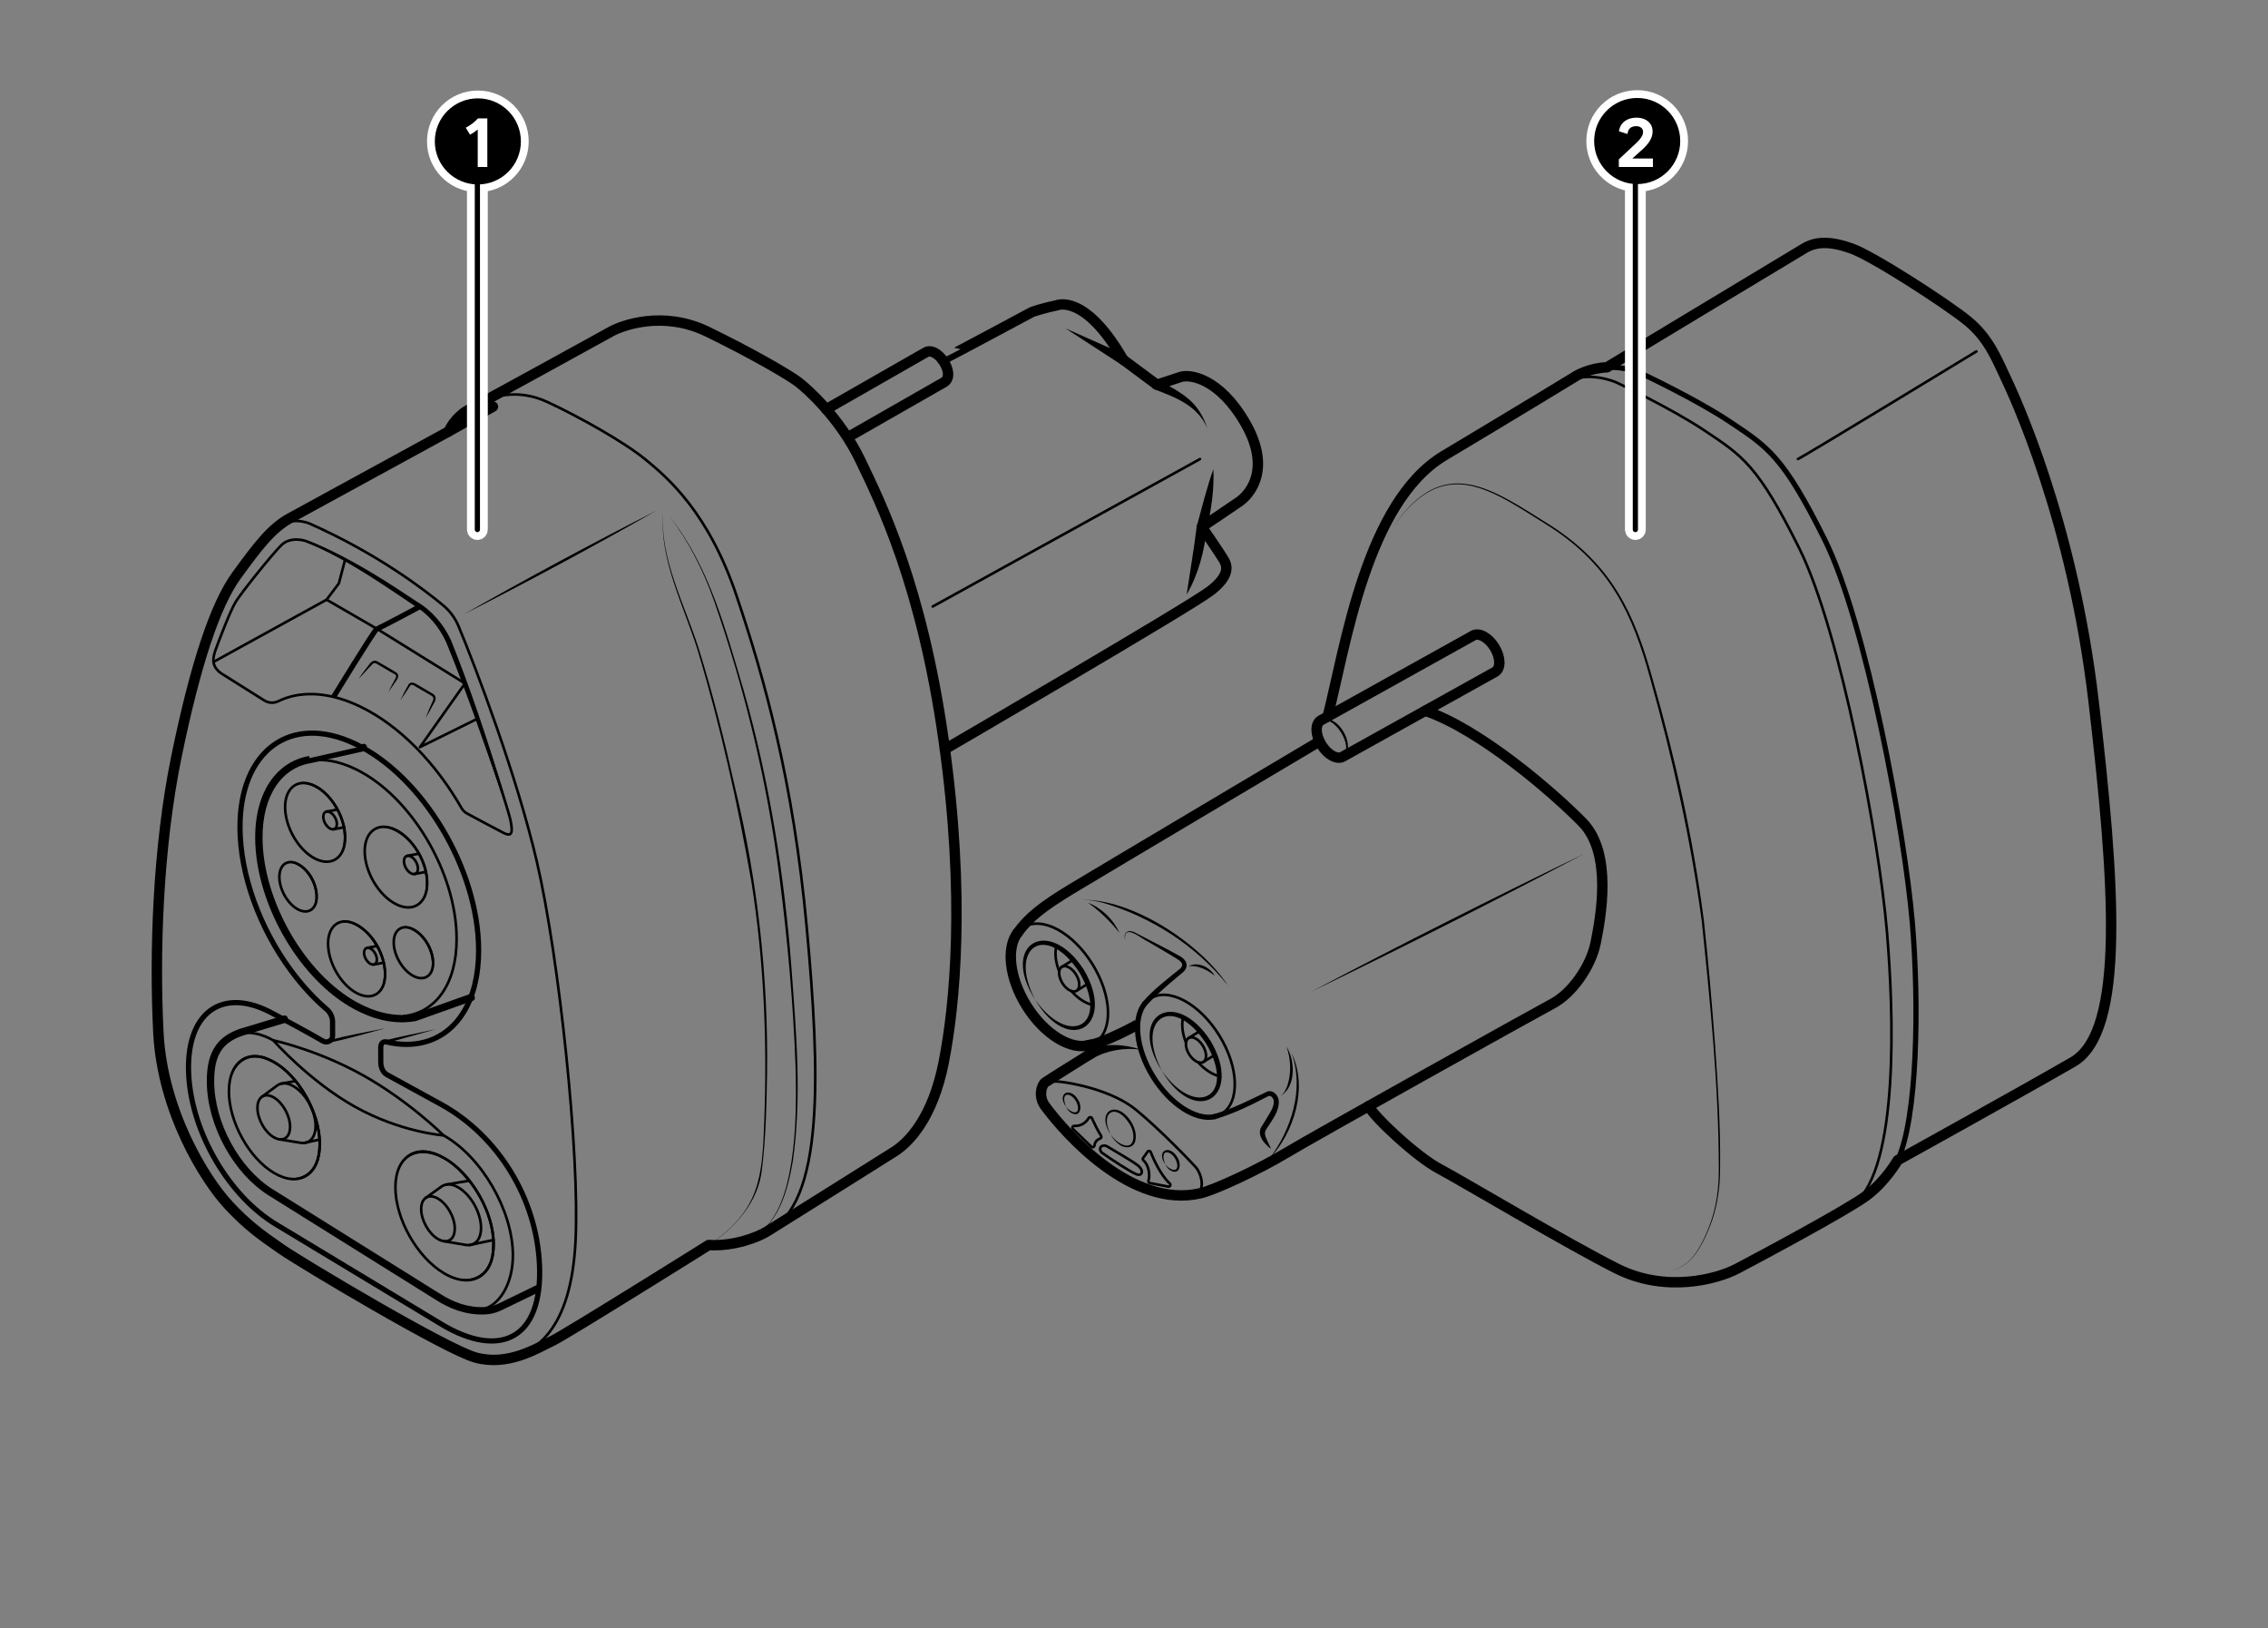 <?xml version="1.0" encoding="UTF-8"?><svg xmlns="http://www.w3.org/2000/svg" width="436" height="312.889" viewBox="0 0 436 312.889"><rect x="0" y="0" width="436" height="312.889" fill="#808080" stroke="none"/><g id="uuid-41c93393-8964-493b-9216-94b17e57819b"><path d="M52.592,204.062c4.857,2.721,8.862,9.797,8.881,15.77.018,5.973-3.957,8.451-8.815,5.575-4.788-2.835-8.634-9.82-8.652-15.638-.018-5.818,3.798-8.389,8.586-5.707Z" style="fill:none; stroke:#000001; stroke-linecap:round; stroke-linejoin:round; stroke-width:.5px;"/><path d="M50.326,210.801c.566-.418,1.374-.421,2.275.091,1.739.99,3.161,3.524,3.168,5.654.005,1.692-.884,2.608-2.121,2.406" style="fill:none; stroke:#000001; stroke-linecap:round; stroke-linejoin:round; stroke-width:.5px;"/><path d="M85.291,222.507c-5.174-2.898-9.297-.315-9.278,5.731.019,6.046,4.172,13.398,9.347,16.462,5.253,3.11,9.554.63,9.535-5.583-.019-6.213-4.351-13.667-9.603-16.609Z" style="fill:none; stroke:#000001; stroke-linecap:round; stroke-linejoin:round; stroke-width:.5px;"/><path d="M44.006,209.769c-.342-4.283,2.253-8.224,6.981-6.685,3.699,1.306,6.365,4.463,8.219,7.787,1.799,3.354,2.955,7.235,2.332,11.108-.835,4.794-5.031,6.077-8.879,3.428,3.63,2.095,7.683.878,8.388-3.52.599-3.687-.516-7.5-2.279-10.776-1.781-3.207-4.399-6.308-7.932-7.551-4.216-1.474-6.812,2.376-6.828,6.209h0Z" style="fill:#000001;"/><path d="M85.36,244.7c3.725,2.161,8.266,1.287,9.082-3.404.915-5.901-2.02-11.964-6.089-16.119-4.822-5.047-11.949-5.273-12.339,3.062-.34-4.699,2.661-8.467,7.592-6.757,3.89,1.417,6.759,4.688,8.777,8.181,1.957,3.537,3.266,7.656,2.55,11.732-.966,5.099-5.624,6.032-9.572,3.305h0Z" style="fill:#000001;"/><path d="M50.801,134.607c.804.506,1.815.587,2.669.17,1.035-.505,2.136-.882,3.287-1.106,3.669-.713,7.932-.077,12.511,2.132,7.586,3.659,14.524,10.882,19.439,19.468.261.456.638.832,1.101,1.081,1.682.904,5.866,3.151,6.959,3.697,1.377.689,1.968.457,1.377-2.379s-7.773-24.679-12.102-34.912c0,0-2.048-4.132-5.304-6.199s-13.194-9.249-21.951-12.594c0,0-2.874-.984-4.684.787s-7.713,9.151-8.796,10.922-3.345,7.773-3.837,9.151-1.082,3.247,1.279,4.723c1.704,1.065,5.866,3.684,8.053,5.061Z" style="fill:none; stroke:#000001; stroke-linecap:round; stroke-linejoin:round; stroke-width:.5px;"/><path d="M59.513,146.197c2.618-.438,5.635.054,8.866,1.623,10.565,5.131,19.359,19.764,19.399,32.566.027,8.801-4.1,14.23-10.126,14.898" style="fill:none; stroke:#000001; stroke-linecap:round; stroke-linejoin:round; stroke-width:.5px;"/><path d="M74.043,187.181c.011,3.659-2.462,5.292-5.504,3.659-3.02-1.621-5.462-5.855-5.473-9.466s2.412-5.271,5.433-3.697c3.042,1.585,5.534,5.845,5.545,9.504Z" style="fill:none; stroke:#000001; stroke-linecap:round; stroke-linejoin:round; stroke-width:.5px;"/><path d="M72.453,184.415c.002.541-.239.885-.6.951-.185.034-.4-.005-.631-.127-.68-.361-1.232-1.312-1.234-2.126-.002-.539.239-.884.599-.951.183-.034.397.004.626.124.682.358,1.238,1.312,1.24,2.129Z" style="fill:none; stroke:#000001; stroke-linecap:round; stroke-linejoin:round; stroke-width:.5px;"/><path d="M60.517,151.033c3.198,1.583,5.818,6.025,5.83,9.911.012,3.886-2.589,5.7-5.787,4.064-3.174-1.624-5.738-6.038-5.75-9.871s2.533-5.675,5.707-4.104Z" style="fill:none; stroke:#000001; stroke-linecap:round; stroke-linejoin:round; stroke-width:.5px;"/><path d="M57.265,166.051c1.987,1.023,3.611,3.817,3.619,6.237.007,2.419-1.604,3.53-3.592,2.486s-3.58-3.822-3.588-6.22c-.007-2.398,1.583-3.521,3.561-2.503Z" style="fill:none; stroke:#000001; stroke-linecap:round; stroke-linejoin:round; stroke-width:.5px;"/><path d="M79.444,178.605c-2.085-1.074-3.762.056-3.755,2.519s1.697,5.343,3.782,6.439,3.796-.017,3.788-2.501c-.008-2.485-1.72-5.377-3.816-6.456Z" style="fill:none; stroke:#000001; stroke-linecap:round; stroke-linejoin:round; stroke-width:.5px;"/><path d="M63.065,181.375c-.212-2.541,1.476-5.107,4.296-4.341,4.556,1.471,7.452,6.881,6.744,11.533-.53,2.835-3.224,3.761-5.567,2.274,6.278,2.665,6.114-5.347,3.716-8.947-2.129-4.283-8.649-7.555-9.189-.519h0Z" style="fill:#000001;"/><path d="M54.81,155.137c-.208-2.621,1.473-5.439,4.442-4.75,2.531.567,4.405,2.625,5.676,4.768,1.21,2.189,1.963,4.766,1.467,7.297-.548,2.94-3.324,4.067-5.835,2.555,6.574,2.638,6.457-5.822,3.934-9.605-2.324-4.635-9.154-7.671-9.684-.266h0Z" style="fill:#000001;"/><path d="M53.705,168.553c-.204-1.652.94-3.466,2.801-2.989,3.075.91,4.975,4.557,4.485,7.65-.329,1.847-2.167,2.596-3.699,1.559,1.5.752,3.114.086,3.321-1.633.33-2.832-1.444-6.248-4.195-7.204-1.633-.532-2.71,1.134-2.714,2.616h0Z" style="fill:#000001;"/><path d="M79.471,187.563c1.53.775,3.277.182,3.512-1.614.364-2.962-1.565-6.466-4.418-7.473-1.718-.567-2.864,1.06-2.876,2.648-.215-1.745,1.052-3.541,2.969-3.022,1.672.43,2.879,1.753,3.727,3.141.79,1.431,1.315,3.112.973,4.782-.361,1.929-2.322,2.595-3.887,1.537h0Z" style="fill:#000001;"/><path d="M76.055,159.491c-3.305-1.636-5.955.218-5.943,4.128s2.682,8.442,5.987,10.134c3.331,1.705,6.041-.119,6.028-4.085-.012-3.966-2.742-8.528-6.072-10.176Z" style="fill:none; stroke:#000001; stroke-linecap:round; stroke-linejoin:round; stroke-width:.5px;"/><path d="M76.099,173.753c2.46,1.284,5.255.278,5.691-2.611.662-4.774-2.441-10.449-7.116-11.942-2.772-.816-4.622,1.879-4.562,4.419-.215-5.359,4.612-6.227,8.064-2.926,2.828,2.615,4.697,6.624,3.989,10.527-.587,3.039-3.516,4.069-6.066,2.532h0Z" style="fill:#000001;"/><path d="M84.725,212.197c11.068,6.065,18.433,18.17,18.988,30.898.623,14.284-7.6,18.088-18.738,11.465l-31.818-19.201c-9.015-5.361-16.228-17.488-16.874-28.63-.702-12.102,6.403-17.304,16.203-11.934,2.505,1.373,7.001,3.737,9.58,5.274.778.464,1.874-.047,1.871-.994l-.009-2.809c-.002-.787-.446-1.711-1.077-2.25-2.549-2.176-4.91-4.769-7.008-7.629-5.857-7.984-9.679-18.134-9.707-27.341-.046-14.783,9.764-22.031,22.227-16.05,12.857,6.17,23.6,23.952,23.649,39.565.03,9.722-4.138,16.075-10.423,17.719-2.208.582-4.67.589-7.302-.039-.646-.154-1.096.293-1.094,1.087l.009,2.841c.003.958.405,1.938,1.218,2.384l10.305,5.647Z" style="fill:none; stroke:#000001; stroke-linecap:round; stroke-linejoin:round;"/><path d="M69.988,143.848l-10.403,2.339c-5.737.961-9.641,6.406-9.615,14.82.038,12.238,8.241,26.568,18.548,32.13,3.291,1.776,7.17,2.918,11.172,2.218l10.896-3.88" style="fill:none; stroke:#000001; stroke-linecap:round; stroke-miterlimit:10;"/><path d="M69.921,143.55s-10.403,2.339-10.386,2.336c-2.513.421-4.686,1.679-6.346,3.647-2.241,2.656-3.538,6.588-3.523,11.475.02,6.414,2.258,13.379,5.848,19.374,3.331,5.562,7.84,10.314,12.861,13.023,3.327,1.795,7.277,2.965,11.419,2.236l10.896-3.88" style="fill:none; stroke:#000001; stroke-linecap:round; stroke-miterlimit:10; stroke-width:1.219px;"/><path d="M63.151,199.923c3.632-.922,7.321-1.605,10.999-2.327-3.614.991-7.221,2.022-10.884,2.813-.307.069-.422-.411-.114-.487h0Z" style="fill:#000001;"/><path d="M73.666,200.035c2.905-.762,7.155-1.584,10.129-2.237,0,0-4.995,1.402-4.995,1.402-1.667.46-3.328.942-5.015,1.321-.308.074-.429-.408-.12-.485h0Z" style="fill:#000001;"/><path d="M46.479,198.561c1.769-.29,3.841.134,6.066,1.378,0,0,6.895,7.832,15.662,12.74,8.838,4.948,17.065,5.521,17.065,5.521,7.286,4.068,13.3,14.404,13.327,23.027.017,5.415-2.551,9.812-6.121,10.486" style="fill:none; stroke:#000001; stroke-linecap:round; stroke-linejoin:round; stroke-width:.5px;"/><path d="M54.81,196.054l-8.33,2.508c-4.036,1.376-5.825,3.941-5.808,9.287.025,8.041,4.917,17.027,11.469,21.122l32.362,20.208c2.304,1.439,5.167,2.66,8.679,2.522.975-.038,1.935-.279,2.814-.704l7.226-3.497" style="fill:none; stroke:#000001; stroke-linecap:round; stroke-miterlimit:10;"/><path d="M54.722,195.762s-8.33,2.508-8.341,2.511c-1.931.659-3.392,1.596-4.39,2.995-1.128,1.582-1.634,3.711-1.625,6.582.013,4.17,1.315,8.577,3.463,12.438,2.055,3.694,4.894,6.907,8.149,8.941l32.361,20.208c2.335,1.458,5.258,2.709,8.853,2.568,1.018-.04,2.018-.291,2.934-.734l7.226-3.497" style="fill:none; stroke:#000001; stroke-linecap:round; stroke-miterlimit:10; stroke-width:1.219px;"/><path d="M52.545,199.938s8.365,1.773,17.144,6.66c8.85,4.926,15.583,11.601,15.583,11.601" style="fill:none; stroke:#000001; stroke-linecap:round; stroke-linejoin:round; stroke-width:.5px;"/><path d="M61.445,218.997l-2.892.648c-.24.031-.493.028-.759-.016l-4.146-.677c-.321-.052-.665-.18-1.023-.389-1.728-1.007-3.126-3.527-3.133-5.634-.003-1.009.313-1.745.834-2.129l2.969-2.193c.239-.177.512-.295.808-.359l2.725-.492" style="fill:none; stroke:#000001; stroke-linecap:round; stroke-linejoin:round; stroke-width:.5px;"/><path d="M54.102,208.246c.655-.14,1.434.006,2.274.482,2.356,1.337,4.285,4.763,4.294,7.646.006,1.925-.846,3.108-2.116,3.272" style="fill:none; stroke:#000001; stroke-linecap:round; stroke-linejoin:round; stroke-width:.5px;"/><path d="M81.825,230.221c.583-.42,1.416-.415,2.343.113,1.791,1.02,3.256,3.604,3.263,5.766.005,1.717-.911,2.639-2.185,2.423" style="fill:none; stroke:#000001; stroke-linecap:round; stroke-linejoin:round; stroke-width:.5px;"/><path d="M94.868,238.301l-4.57.969c-.247.029-.508.024-.782-.023l-4.27-.724c-.33-.056-.685-.188-1.053-.403-1.78-1.038-3.22-3.607-3.226-5.745-.003-1.024.323-1.768.859-2.153l3.058-2.199c.246-.177.527-.295.833-.357l4.522-.766" style="fill:none; stroke:#000001; stroke-linecap:round; stroke-linejoin:round; stroke-width:.5px;"/><path d="M85.714,227.662c.674-.136,1.478.019,2.342.51,2.427,1.377,4.413,4.872,4.423,7.798.006,1.954-.872,3.147-2.18,3.302" style="fill:none; stroke:#000001; stroke-linecap:round; stroke-linejoin:round; stroke-width:.5px;"/><line x1="71.853" y1="185.366" x2="73.771" y2="185.014" style="fill:none; stroke:#000001; stroke-linecap:round; stroke-linejoin:round; stroke-width:.5px;"/><line x1="72.496" y1="181.808" x2="70.587" y2="182.162" style="fill:none; stroke:#000001; stroke-linecap:round; stroke-linejoin:round; stroke-width:.5px;"/><path d="M64.762,158.36c.002.573-.254.938-.636,1.008-.196.036-.424-.005-.669-.135-.721-.383-1.306-1.391-1.308-2.253-.002-.572.253-.937.635-1.008.194-.036.421.004.664.132.723.38,1.312,1.39,1.315,2.257Z" style="fill:none; stroke:#000001; stroke-linecap:round; stroke-linejoin:round; stroke-width:.5px;"/><line x1="64.126" y1="159.368" x2="66.159" y2="158.994" style="fill:none; stroke:#000001; stroke-linecap:round; stroke-linejoin:round; stroke-width:.5px;"/><line x1="64.807" y1="155.596" x2="62.784" y2="155.972" style="fill:none; stroke:#000001; stroke-linecap:round; stroke-linejoin:round; stroke-width:.5px;"/><path d="M80.345,166.933c.002.589-.261.965-.654,1.037-.201.037-.436-.005-.688-.139-.741-.393-1.343-1.43-1.345-2.317-.002-.588.26-.964.653-1.037.2-.037.433.004.682.135.743.39,1.349,1.43,1.352,2.32Z" style="fill:none; stroke:#000001; stroke-linecap:round; stroke-linejoin:round; stroke-width:.5px;"/><line x1="79.691" y1="167.969" x2="81.782" y2="167.585" style="fill:none; stroke:#000001; stroke-linecap:round; stroke-linejoin:round; stroke-width:.5px;"/><line x1="80.392" y1="164.091" x2="78.311" y2="164.477" style="fill:none; stroke:#000001; stroke-linecap:round; stroke-linejoin:round; stroke-width:.5px;"/><path d="M64.126,133.938s8.001-13.094,8.327-13.094,8.283-4.286,8.283-4.286" style="fill:none; stroke:#000001; stroke-miterlimit:10;"/><polyline points="89.385 131.343 80.736 143.583 91.812 138.111" style="fill:none; stroke:#000001; stroke-linecap:round; stroke-linejoin:round; stroke-width:.5px;"/><path d="M81.782,138.073c.452-1.196.973-2.363,1.487-3.53.132-.296.011-.66-.286-.806-.738-.416-2.212-1.276-2.937-1.714-.416-.228-.836-.679-1.209-.23-.609.936-1.236,1.897-1.905,2.813.495-1.03,1.025-2.018,1.584-3.025.463-.737,1.246-.296,1.768.033.738.417,2.211,1.276,2.937,1.715.686.407.639,1.176.222,1.77-.532,1.002-1.072,2-1.661,2.974h0Z" style="fill:#000001;"/><path d="M68.909,130.465c.636-.916,1.314-1.797,1.999-2.672.317-.511.932-1.071,1.626-.699.727.408,2.176,1.251,2.889,1.683,0,0,.71.435.71.435,1.038.714-.111,1.695-.5,2.406-.322.454-.63.917-.965,1.363.238-.505.504-.993.755-1.49.176-.374.641-1.07.737-1.416.095-.475-.692-.688-.975-.89-.721-.406-2.159-1.246-2.868-1.673-.173-.099-.4-.103-.582-.005-.948.897-1.85,2.042-2.825,2.958h0Z" style="fill:#000001;"/><line x1="72.453" y1="120.845" x2="89.385" y2="131.343" style="fill:none; stroke:#000001; stroke-linecap:round; stroke-linejoin:round; stroke-width:.5px;"/><polyline points="41.047 127.208 62.784 115.249 65.143 112.118 66.347 107.536" style="fill:none; stroke:#000001; stroke-linecap:round; stroke-linejoin:round; stroke-width:.5px;"/><line x1="62.784" y1="115.249" x2="72.453" y2="120.845" style="fill:none; stroke:#000001; stroke-linecap:round; stroke-linejoin:round; stroke-width:.5px;"/><path d="M91.397,260.887c-5.683-1.579-33.309-18.068-37.295-20.821-4.13-2.852-6.606-4.67-10.095-8.392-4.753-5.069-12.796-18.252-13.559-33.201-.763-14.948-.17-35.378,3.476-53.095,3.645-17.717,7.46-29.161,11.529-34.756s6.697-9.07,10.257-11.02,30.566-16.7,30.566-16.7c0,0,.969-2.628,4.105-4.323s24.922-13.648,27.042-14.835,10.003-4.154,18.565,0,15.682,8.307,17.463,9.664,8.053,6.951,11.953,15.089,11.783,23.905,16.021,53.914c4.238,30.009,2.119,50.947,0,61.712s-6.697,15.399-9.494,17.194-22.888,14.341-24.498,15.358-6.273,2.904-11.19,2.596c0,0-27.617,17.284-30.093,18.442-2.926,1.367-8.458,4.922-14.75,3.174Z" style="fill:none; stroke:#000001; stroke-linecap:round; stroke-linejoin:round; stroke-width:2px;"/><path d="M94.895,261.361c8.37-.357,14.897-6.178,15.745-22.807.848-16.629-3.138-54.447-7.418-72.879-3.826-16.477-11.751-37.384-15.085-45.363-.647-1.549-1.661-2.91-2.952-3.983-3.763-3.131-12.758-9.973-25.672-15.709,0,0-4.212-1.902-7.368,1.683" style="fill:none; stroke:#000001; stroke-linecap:round; stroke-linejoin:round; stroke-width:.5px;"/><path d="M86.274,82.903l8.489-4.756s-1.616-.291-5.515,1.146" style="fill:none; stroke:#000001; stroke-linecap:round; stroke-linejoin:round; stroke-width:2px;"/><path d="M92.785,77.269c1.604-.877,6.477-2.794,12.476,0s14.663,7.626,18.829,11.042,12.08,10.081,17.496,26.16c5.415,16.08,10.914,35.644,13.497,63.728s3.44,53.293-7.653,58.476" style="fill:none; stroke:#000001; stroke-linecap:round; stroke-linejoin:round; stroke-width:.5px;"/><path d="M128.704,99.218c7.673,9.637,10.792,21.815,14.248,33.41,5.002,17.594,7.881,35.743,9.243,53.969.89,12.123,1.952,24.397.228,36.497-.99,5.75-2.806,12.745-8.725,15.19,5.865-2.514,7.572-9.489,8.483-15.227.897-6.016.916-12.129.753-18.204-.452-12.157-1.542-24.309-3.105-36.372-2.322-18.11-6.621-35.953-12.624-53.193-2.046-5.718-4.793-11.228-8.5-16.07h0Z" style="fill:#000001;"/><path d="M136.24,239.272c9.817-6.656,10.306-12.829,10.681-23.837.572-15.316-.06-30.733-2.459-45.874-2.644-15.094-5.974-30.126-10.409-44.803-2.758-8.732-7.304-17.177-6.63-26.615-.557,9.419,4.145,17.818,6.907,26.528,2.759,8.795,4.973,17.751,6.991,26.74,4.347,17.937,6.382,36.375,6.136,54.824-.092,6.144-.217,12.297-.97,18.404-.652,6.297-5.105,11.326-10.246,14.632h0Z" style="fill:#000001;"/><path d="M126.172,98.142c-11.777,6.708-24.903,13.775-36.991,19.905,11.775-6.711,24.904-13.773,36.991-19.905h0Z" style="fill:#000001;"/><path d="M163.063,83.986l18.471-10.558c2.294-1.497-1.39-7.142-3.684-5.645l-19.011,10.867" style="fill:none; stroke:#000001; stroke-linecap:round; stroke-linejoin:round; stroke-width:2px;"/><path d="M181.158,69.126c.04.052,17.256-9.172,17.256-9.172,2.38-.816,4.717-1.27,4.717-1.27,0,0,5.388-2.421,12.788,10.442l6.491,4.813s2.791-.909,4.544-1.493,7.465.195,12.464,8.893.974,13.567-1.168,15.06-7.206,4.869-7.206,4.869c0,0,3.83,5.583,4.284,6.427s1.363,2.726-2.532,5.777-51.156,30.519-51.156,30.519" style="fill:none; stroke:#000001; stroke-linecap:round; stroke-linejoin:round; stroke-width:2px;"/><path d="M222.874,73.053c1.797,1.146,3.847,2.121,5.601,3.614,1.743,1.452,2.916,3.463,3.608,5.581-1.928-4.322-5.958-5.819-10.136-7.423-1.301-.59-.303-2.507.928-1.772h0Z" style="fill:#000001;"/><path d="M233.251,90.168c.218,3.573-.449,8.325-1.22,11.196-.5,4.503-1.614,8.963-3.908,12.887.635-4.297,1.416-8.781,1.934-13.079.999-3.684,1.936-7.388,3.194-11.005h0Z" style="fill:#000001;"/><path d="M215.445,70.007l-10.627-6.908,11.574,5.147c1.293.606.274,2.506-.947,1.762h0Z" style="fill:#000001;"/><line x1="230.687" y1="88.221" x2="179.307" y2="116.559" style="fill:none; stroke:#000001; stroke-linecap:round; stroke-linejoin:round; stroke-width:.5px;"/><path d="M98.172,160.205c.232-.346.176-.785.145-1.178-.459-2.805-1.603-5.456-2.468-8.154-3.189-9.197-6.378-18.481-10.079-27.46-1.306-2.858-3.417-5.412-6.152-7.04-5.401-3.626-10.756-7.315-16.559-10.26-2.715-1.28-6.156-3.687-8.957-1.362,2.671-2.543,6.39-.247,9.172.921,5.91,2.776,11.432,6.327,16.845,9.941,2.876,1.685,5.153,4.358,6.563,7.393,3.676,9.111,6.751,18.353,9.63,27.718.735,2.749,1.792,5.452,2.079,8.297.007.398.035.85-.22,1.184h0Z" style="fill:#000001;"/><path d="M199.01,192.137c-6.852-10.678,2.587-16.243,9.35-5.763,6.327,10.755-2.895,16.683-9.351,5.763,6.623,9.324,14.38,4.842,8.5-5.239-6.391-9.788-13.846-4.891-8.5,5.239h0Z" style="fill:#000001;"/><path d="M258.175,145.397c-1.103.68-2.955-.323-4.137-2.24s-1.245-4.022-.142-4.702l29.273-16.292c1.103-.68,2.955.323,4.137,2.24s1.245,4.022.142,4.702l-29.273,16.292Z" style="fill:none; stroke:#000001; stroke-linecap:round; stroke-linejoin:round; stroke-width:2px;"/><path d="M206.32,184.463l-2.19,1.347c-.732.451-.691,1.845.094,3.116.779,1.271,2.009,1.933,2.735,1.482l2.196-1.353" style="fill:none; stroke:#000001; stroke-linecap:round; stroke-linejoin:round; stroke-width:.5px;"/><path d="M205.963,190.465c1.271,1.429,2.729,2.372,4.053,2.659" style="fill:none; stroke:#000001; stroke-linecap:round; stroke-linejoin:round; stroke-width:.5px;"/><path d="M203.626,186.688c-.709-1.78-.896-3.514-.556-4.826" style="fill:none; stroke:#000001; stroke-linecap:round; stroke-linejoin:round; stroke-width:.5px;"/><path d="M195.603,179.298c.34-.445.747-.821,1.222-1.114,3.523-2.172,9.439,1.031,13.214,7.155s3.978,12.848.454,15.02c-.279.172-.574.311-.881.416" style="fill:none; stroke:#000001; stroke-linecap:round; stroke-linejoin:round; stroke-width:.5px;"/><path d="M209.612,200.775c-3.567,1.229-8.858-1.934-12.333-7.571-3.266-5.298-3.858-11.046-1.676-13.906" style="fill:none; stroke:#000001; stroke-linecap:round; stroke-linejoin:round; stroke-width:2px;"/><path d="M204.127,185.812c.73-.45,1.956.214,2.739,1.483s.824,2.663.094,3.113" style="fill:none; stroke:#000001; stroke-linecap:round; stroke-linejoin:round; stroke-width:.5px;"/><path d="M223.382,205.82c-6.852-10.678,2.587-16.243,9.35-5.763,6.327,10.755-2.895,16.683-9.351,5.763,6.623,9.324,14.38,4.842,8.5-5.239-6.391-9.788-13.846-4.891-8.5,5.239h0Z" style="fill:#000001;"/><path d="M224.014,223.754c-1.811-2.509.705-3.942,2.28-1.406.947,1.341.522,3.781-1.452,2.474-.361-.295-.64-.664-.829-1.069.616.931,2.539,1.89,2.294-.007-.444-2.56-3.704-3.544-2.294.007h0Z" style="fill:#000001;"/><path d="M204.929,212.695c-1.811-2.509.705-3.942,2.28-1.406.946,1.341.522,3.781-1.452,2.474-.361-.295-.64-.664-.829-1.069.616.932,2.539,1.89,2.294-.007-.444-2.56-3.704-3.544-2.294.007h0Z" style="fill:#000001;"/><path d="M213.52,218.039c-2.937-4.464,1.109-6.871,3.954-2.437.626,1.07,1.079,2.36.786,3.617-.374,1.607-2.176,1.514-3.185.673-.659-.497-1.176-1.145-1.556-1.852.474.645,1.021,1.244,1.693,1.649,3.123,1.824,3.179-1.978,1.836-3.824-2.635-4.077-5.725-2.017-3.529,2.175h0Z" style="fill:#000001;"/><path d="M230.692,198.145l-2.19,1.347c-.732.451-.691,1.845.094,3.116.779,1.271,2.009,1.933,2.735,1.482l2.196-1.353" style="fill:none; stroke:#000001; stroke-linecap:round; stroke-linejoin:round; stroke-width:.5px;"/><path d="M230.335,204.148c1.271,1.429,2.729,2.372,4.053,2.659" style="fill:none; stroke:#000001; stroke-linecap:round; stroke-linejoin:round; stroke-width:.5px;"/><path d="M227.998,200.371c-.709-1.78-.896-3.514-.556-4.826" style="fill:none; stroke:#000001; stroke-linecap:round; stroke-linejoin:round; stroke-width:.5px;"/><path d="M233.527,214.59c-3.55.828-8.546-2.301-11.876-7.703-3.302-5.358-3.871-11.176-1.601-14.002" style="fill:none; stroke:#000001; stroke-linecap:round; stroke-linejoin:round;"/><path d="M220.051,192.885c.324-.404.706-.746,1.147-1.018,3.523-2.172,9.439,1.031,13.214,7.155,3.774,6.123,3.978,12.848.454,15.02-.415.256-.864.437-1.338.548" style="fill:none; stroke:#000001; stroke-linecap:round; stroke-linejoin:round; stroke-width:.5px;"/><path d="M228.5,199.495c.73-.45,1.956.214,2.739,1.483s.824,2.663.094,3.113" style="fill:none; stroke:#000001; stroke-linecap:round; stroke-linejoin:round; stroke-width:.5px;"/><path d="M233.385,214.107c3.596-1.014,6.932-2.746,10.296-4.359,1.073-.287,1.984.711,2.132,1.645.238,2.166-1.386,3.998-2.425,5.697-.33.489-.238,1.153.03,1.661.288.667.591,1.369.933,2.026-.446-.267-.819-.638-1.158-1.026-.792-.853-1.379-2.078-.704-3.187,0,0,.797-1.28.797-1.28.644-1.177,1.678-2.37,1.587-3.719-.063-.48-.467-1.012-.933-.944-.139.044-.392.177-.602.283-3.11,1.624-6.296,3.146-9.67,4.163-.625.189-.92-.774-.283-.959h0Z" style="fill:#000001;"/><path d="M246.169,210.585c.71-.485,1.086-1.258,1.346-2.035.753-2.398.645-4.964-.178-7.362,1.64,2.556,1.838,7.766-1.168,9.397h0Z" style="fill:#000001;"/><path d="M248.265,202.341c3.267,6.584.53,15.313-4.303,20.448,4.272-5.671,6.856-13.562,4.303-20.448h0Z" style="fill:#000001;"/><path d="M236.042,189.387c-6.034-7.589-14.664-13.139-23.936-15.867-1.34-.359-2.72-.598-4.117-.586,9.759-.194,22.804,8.423,28.053,16.452h0Z" style="fill:#000001;"/><path d="M195.606,179.3c2.137-2.99,4.88-5.132,10.357-8.443s47.672-28.368,47.672-28.368" style="fill:none; stroke:#000001; stroke-linecap:round; stroke-linejoin:round; stroke-width:2px;"/><path d="M219.689,192.539c2.076-2.396,4.763-4.419,7.196-6.394.835-.784.183-1.377-.634-1.864-1.785-1.126-3.644-2.189-5.481-3.265-1.359-.602-4.828-3.762-4.488-.291-.089-.501-.18-1.123.248-1.546.467-.389,1.121-.236,1.601.009l2.837,1.467c1.895.984,3.79,1.942,5.667,2.997,1.262.583,2.122,1.904.868,3.117,0,0-2.472,2.081-2.472,2.081-1.595,1.397-3.215,2.815-4.593,4.349-.42.479-1.176-.178-.751-.66h0Z" style="fill:#000001;"/><path d="M209.154,173.479c2.655,1.049,4.89,3.23,6.068,5.821-1.77-2.214-3.754-4.161-6.068-5.821h0Z" style="fill:#000001;"/><path d="M228.5,185.671c1.806-.918,4.064.187,5.027,1.834-1.48-1.109-3.099-2.009-5.027-1.834h0Z" style="fill:#000001;"/><path d="M208.633,200.998c3.319-.301,10.067-4.099,10.067-4.099" style="fill:none; stroke:#000001; stroke-miterlimit:10; stroke-width:2px;"/><path d="M273.989,136.594c10.553,3.613,24.426,15.554,30.207,21.434,5.874,5.968,3.508,18.377,2.559,23.126-.949,4.755-4.708,9.821-8.199,11.677s-46.218,25.674-51.342,28.766c-5.118,3.092-13.61,7.069-16.462,7.73-13.042,3.034-25.867-11.355-29.844-16.761-1.365-1.851-.668-4.047,0-4.533.662-.486,8.702-5.481,8.702-5.481v-1.365" style="fill:none; stroke:#000001; stroke-linecap:round; stroke-linejoin:round; stroke-width:2px;"/><path d="M200.127,210.151c.16-1.066.846-2.54,3.479-2.283s10.257,1.713,14.754,5.396,10.193,9.593,11.478,11.007,2.054,5.172-.513,5.32" style="fill:none; stroke:#000001; stroke-linecap:round; stroke-linejoin:round; stroke-width:.5px;"/><path d="M209.098,201.694c3.32-1.215,6.962-1.081,10.229.028-3.076-.43-6.576.13-9.203,1.689-1.201.861-2.355-1.064-1.026-1.717h0Z" style="fill:#000001;"/><path d="M211.78,221.496c1.984,1.422,5.323,3.571,6.58,4.133s1.639-.694.34-1.686-5.002-3.079-5.829-3.606-1.918.134-1.091,1.159Z" style="fill:none; stroke:#000001; stroke-linecap:round; stroke-linejoin:round; stroke-width:.5px;"/><path d="M219.765,222.527c.243-.301.581-.795.837-1.182.154-.233.505-.198.608.062.525,1.319,1.875,4.388,3.669,6.049.255.236.04.656-.302.59l-3.535-.686c-.199-.039-.324-.239-.264-.433.387-1.262-.032-3.129-.964-3.925-.143-.122-.169-.329-.051-.475Z" style="fill:none; stroke:#000001; stroke-linecap:round; stroke-linejoin:round; stroke-width:.5px;"/><path d="M211.502,218.797c-.563.207-1.001.594-1.122,1.398-.042.279-.395.379-.59.174l-3.535-3.404c-.215-.226-.047-.595.266-.583.817.032,1.969-.2,2.772-1.506.147-.239.494-.234.612.021.412.888,1.179,2.484,1.771,3.395.12.185.034.429-.173.505Z" style="fill:none; stroke:#000001; stroke-linecap:round; stroke-linejoin:round; stroke-width:.5px;"/><path d="M253.896,138.455c2.801-1.46,5.947,3.437,5.098,5.934-.141.424-.424.824-.819,1.008,2.094-1.97-1.573-7.929-4.279-6.942h0Z" style="fill:#000001;"/><path d="M255.231,137.712c3.417-13.416,7.426-41.215,22.422-50.173,14.995-8.958,25.512-15.385,25.512-15.385,0,0,2.532-1.461,5.745-1.558,0,0,35.833-21.617,37.975-22.883s4.771-1.461,8.958,0,18.598,10.808,22.493,14.022c3.895,3.213,5.453,7.108,7.108,10.614s12.951,27.459,17.04,62.513,6.134,63.389-3.992,69.232c-10.127,5.842-33.691,18.89-33.691,18.89,0,0-2.24,3.976-5.94,6.759s-21.032,12.034-24.927,14.079c-3.895,2.045-13.73,4.674-23.077,0-9.348-4.674-29.796-16.881-34.178-19.2s-12.614-10.012-13.561-12.056" style="fill:none; stroke:#000001; stroke-linecap:round; stroke-linejoin:round; stroke-width:2px;"/><path d="M364.801,222.984c3.798-7.985,4.159-29.901,2.824-45.668-1.493-17.624-8.861-57.547-16.845-73.614-7.985-16.066-10.967-17.799-18.187-22.63-6.511-4.357-17.043-9.291-17.043-9.291,0,0-2.761-1.33-6.64-1.185" style="fill:none; stroke:#000001; stroke-linecap:round; stroke-linejoin:round;"/><path d="M356.538,231.28c8.508-7.084,7.538-36.51,6.203-52.276-1.493-17.624-8.861-57.547-16.845-73.614s-10.967-17.799-18.187-22.63c-6.511-4.357-17.043-9.291-17.043-9.291,0,0-5.138-2.29-9.516-.087" style="fill:none; stroke:#000001; stroke-linecap:round; stroke-linejoin:round; stroke-width:.5px;"/><path d="M267.817,101.247c9.841-14.319,18.895-7.359,30.588-.067,11.342,7.397,15.734,16.48,19.235,29.125,4.377,15.265,7.856,30.81,9.908,46.566.863,7.898,1.539,15.803,2.137,23.72.557,7.916,1.082,15.846.986,23.793.007,3.98-.569,7.973-2.101,11.668-1.423,3.445-3.632,7.895-7.841,8.103,4.204-.246,6.337-4.714,7.727-8.147,1.489-3.709,2.018-7.652,1.97-11.628-.041-15.857-1.656-31.698-3.292-47.459-2.131-15.704-5.606-31.246-9.892-46.499-3.436-12.577-7.754-21.617-18.999-29.001-11.591-7.222-20.435-14.389-30.425-.173h0Z" style="fill:#000001;"/><path d="M304.459,164.128c-16.732,8.815-35.297,18.192-52.325,26.42,16.73-8.817,35.299-18.189,52.325-26.42h0Z" style="fill:#000001;"/><path d="M345.645,88.205c.586-.147,34.297-20.672,34.297-20.672" style="fill:none; stroke:#000001; stroke-linecap:round; stroke-linejoin:round; stroke-width:.5px;"/></g><g id="uuid-a2ddaf65-6b7e-4aff-bd2a-f2f10d2b96fe"><path d="M100.137,27.175c0-4.57-3.705-8.275-8.275-8.275s-8.275,3.705-8.275,8.275c0,4.371,3.391,7.941,7.684,8.245v66.348c0,.276.224.5.5.5s.5-.224.5-.5V35.429c4.379-.215,7.866-3.822,7.866-8.254Z" style="fill:none; stroke:#fff; stroke-linecap:round; stroke-linejoin:round; stroke-width:3px;"/><line x1="91.771" y1="27.33" x2="91.771" y2="101.768" style="fill:none; stroke:#000001; stroke-linecap:round; stroke-miterlimit:10;"/><circle cx="91.862" cy="27.175" r="8.275" style="fill:#000001;"/><path d="M92.318,21.158h-.913c-3.323,0-6.017,2.694-6.017,6.017s2.694,6.017,6.017,6.017h.913c3.323,0,6.017-2.694,6.017-6.017s-2.694-6.017-6.017-6.017Z" style="fill:#000001;"/><path d="M91.124,25.429c-.2.135-.455.284-.767.449l-.819-1.326c.477-.26.905-.535,1.287-.826.381-.29.732-.613,1.053-.968h1.807v9.334h-1.846v-7.215c-.277.234-.516.418-.715.552Z" style="fill:#fff;"/><path d="M323.008,27.103c0-4.57-3.705-8.275-8.275-8.275s-8.275,3.705-8.275,8.275c0,4.283,3.254,7.806,7.425,8.232v66.433c0,.276.224.5.5.5s.5-.224.5-.5V35.371c4.5-.081,8.125-3.748,8.125-8.267Z" style="fill:none; stroke:#fff; stroke-linecap:round; stroke-linejoin:round; stroke-width:3px;"/><line x1="314.382" y1="27.33" x2="314.382" y2="101.768" style="fill:none; stroke:#000001; stroke-linecap:round; stroke-miterlimit:10;"/><circle cx="314.733" cy="27.103" r="8.275" style="fill:#000001;"/><path d="M316.32,21.015h-3.175c-3.363,0-6.089,2.726-6.089,6.089s2.726,6.089,6.089,6.089h3.175c3.363,0,6.089-2.726,6.089-6.089s-2.726-6.089-6.089-6.089Z" style="fill:#000001;"/><path d="M311.206,30.623l3.237-3.029c.303-.277.559-.544.767-.799.208-.256.369-.496.481-.722.113-.225.169-.438.169-.637v-.117c0-.312-.12-.567-.358-.767-.238-.199-.539-.299-.903-.299-.52,0-.918.113-1.196.338-.278.226-.459.611-.546,1.157l-1.638-.52c.139-.832.507-1.476,1.105-1.931s1.356-.683,2.275-.683c.581,0,1.105.104,1.573.312.468.208.838.512,1.111.91s.41.871.41,1.417c0,.451-.089.882-.267,1.293-.178.412-.405.789-.683,1.131-.277.343-.594.674-.949.995l-2.002,1.794h3.965v1.625h-6.552v-1.469Z" style="fill:#fff;"/></g></svg>